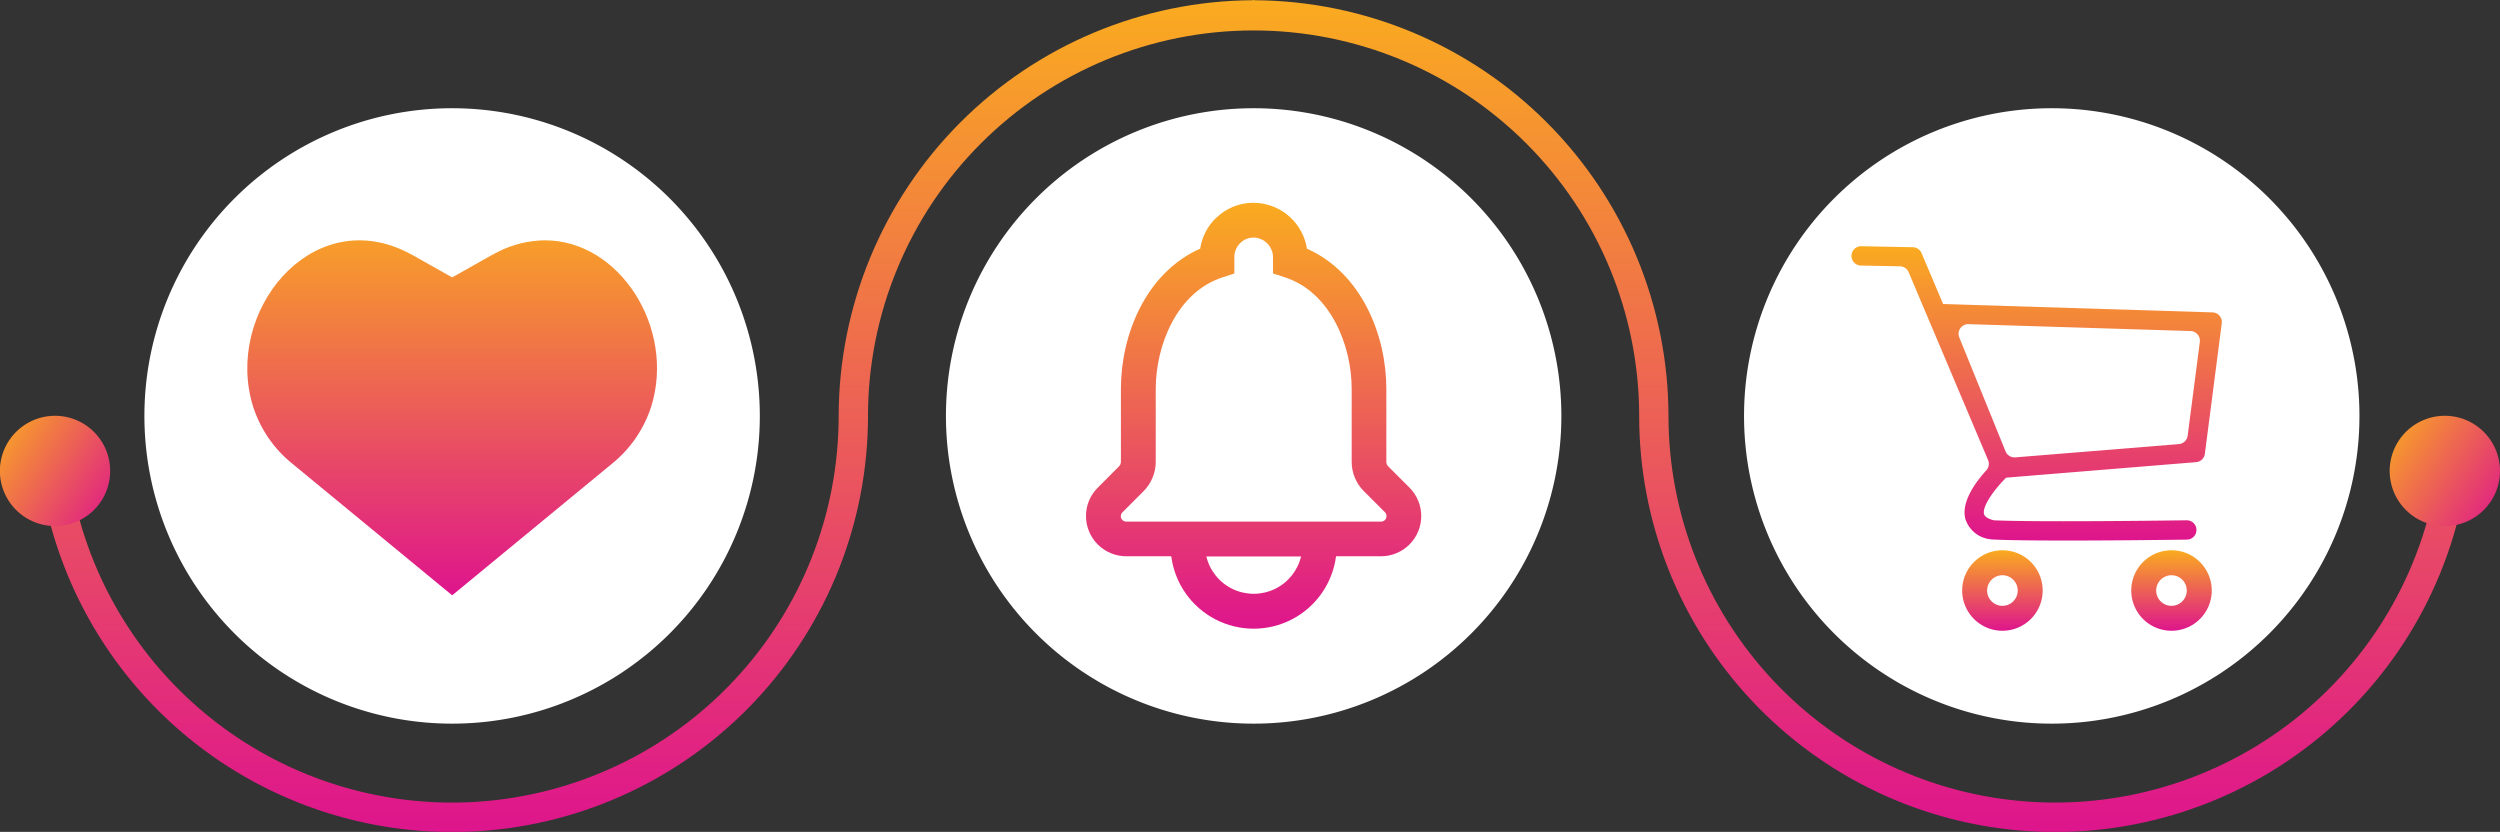 <svg xmlns="http://www.w3.org/2000/svg" xmlns:xlink="http://www.w3.org/1999/xlink" width="112.932" height="37.578" viewBox="0 0 112.932 37.578">
  <rect x="0" y="0" width="112.932" height="37.578" fill="#333333" stroke="none"/>
  <defs>
    <linearGradient id="linear-gradient" x1="0.5" x2="0.5" y2="1" gradientUnits="objectBoundingBox">
      <stop offset="0" stop-color="#faab20"/>
      <stop offset="1" stop-color="#de158c"/>
    </linearGradient>
    <clipPath id="clip-path">
      <path id="Path_182535" data-name="Path 182535" d="M1120.168,1491.631c-.1.048-.2.1-.3.156l-1.773,1-1.774-1c-.1-.055-.2-.108-.3-.156-4.337-2.137-8.246,2.755-6.918,6.994a5.449,5.449,0,0,0,1.76,2.568l7.232,5.955,7.231-5.955a5.462,5.462,0,0,0,1.759-2.568c1.106-3.53-1.419-7.513-4.8-7.513a4.761,4.761,0,0,0-2.119.519" transform="translate(-1108.841 -1491.112)" fill="url(#linear-gradient)"/>
    </clipPath>
    <clipPath id="clip-path-2">
      <path id="Path_182536" data-name="Path 182536" d="M1152.163,1505.392h4.279a2.2,2.2,0,0,1-4.279,0m-3.864-1.817a.249.249,0,0,1,.073-.176l.959-.959a1.879,1.879,0,0,0,.546-1.316v-3.3c0-1.951.942-4.359,3.01-5.037l.541-.177v-.746a.878.878,0,0,1,.276-.638.834.834,0,0,1,.579-.238l.077,0a.9.9,0,0,1,.815.912v.708l.541.177c2.07.679,3.012,3.088,3.012,5.037v3.3a1.875,1.875,0,0,0,.544,1.316l.96.959,0,0a.239.239,0,0,1,.07.173.247.247,0,0,1-.246.249h-11.512a.249.249,0,0,1-.248-.249m4.331-13.495a2.432,2.432,0,0,0-.742,1.412c-2.469,1.1-3.581,3.909-3.581,6.329v3.3a.3.3,0,0,1-.086.206l-.957.961a1.793,1.793,0,0,0-.535,1.284,1.819,1.819,0,0,0,1.818,1.817h2.034a3.753,3.753,0,0,0,7.444,0h2.034a1.817,1.817,0,0,0,1.284-3.1l-.962-.962a.294.294,0,0,1-.084-.2v-3.3c0-2.42-1.114-5.229-3.586-6.333a2.453,2.453,0,0,0-2.237-2.065c-.065-.005-.13-.008-.195-.008a2.387,2.387,0,0,0-1.649.665" transform="translate(-1146.729 -1489.415)" fill="url(#linear-gradient)"/>
    </clipPath>
    <clipPath id="clip-path-3">
      <path id="Path_182537" data-name="Path 182537" d="M1154.3,1480.26c-.016,0-.031,0-.046,0v.006a18.807,18.807,0,0,0-18.7,18.783,17.467,17.467,0,0,1-34.784,2.279l-1.311.17a18.79,18.79,0,0,0,37.42-2.449,17.418,17.418,0,1,1,34.836,0,18.789,18.789,0,0,0,37.418,2.449l-1.312-.17a17.466,17.466,0,0,1-34.782-2.279,18.807,18.807,0,0,0-18.7-18.783v-.006c-.016,0-.031,0-.047,0" transform="translate(-1099.465 -1480.256)" fill="url(#linear-gradient)"/>
    </clipPath>
    <clipPath id="clip-path-4">
      <path id="Path_182538" data-name="Path 182538" d="M1207.922,1499.045a2.492,2.492,0,1,0,.193-.007c-.064,0-.128,0-.193.007" transform="translate(-1205.622 -1499.038)" fill="url(#linear-gradient)"/>
    </clipPath>
    <clipPath id="clip-path-5">
      <path id="Path_182539" data-name="Path 182539" d="M1099.968,1499.045a2.491,2.491,0,1,0,.194-.007c-.064,0-.129,0-.194.007" transform="translate(-1097.669 -1499.038)" fill="url(#linear-gradient)"/>
    </clipPath>
  </defs>
  <g id="Group_33703" data-name="Group 33703" transform="translate(-171.708)">
    <path id="Path_182532" data-name="Path 182532" d="M1204.252,1499.045a13.9,13.9,0,1,1-13.9-13.9,13.9,13.9,0,0,1,13.9,13.9" transform="translate(-925.961 -1480.256)" fill="#fff"/>
    <path id="Path_182533" data-name="Path 182533" d="M1131.992,1499.045a13.9,13.9,0,1,1-13.9-13.9,13.9,13.9,0,0,1,13.9,13.9" transform="translate(-925.961 -1480.256)" fill="#fff"/>
    <path id="Path_182534" data-name="Path 182534" d="M1168.2,1499.045a13.9,13.9,0,1,1-13.9-13.9,13.9,13.9,0,0,1,13.9,13.9" transform="translate(-925.961 -1480.256)" fill="#fff"/>
    <g id="Group_26048" data-name="Group 26048" transform="translate(182.88 10.856)" clip-path="url(#clip-path)">
      <rect id="Rectangle_12233" data-name="Rectangle 12233" width="20.417" height="17.654" transform="translate(-1.065 -1.618)" fill="url(#linear-gradient)"/>
    </g>
    <g id="Group_26049" data-name="Group 26049" transform="translate(220.768 9.159)" clip-path="url(#clip-path-2)">
      <rect id="Rectangle_12234" data-name="Rectangle 12234" width="15.146" height="19.245" transform="translate(0 0)" fill="url(#linear-gradient)"/>
    </g>
    <g id="Group_26050" data-name="Group 26050" transform="translate(173.504)" clip-path="url(#clip-path-3)">
      <rect id="Rectangle_12235" data-name="Rectangle 12235" width="109.675" height="37.578" transform="translate(0 0)" fill="url(#linear-gradient)"/>
    </g>
    <g id="Group_26051" data-name="Group 26051" transform="translate(279.661 18.782)" clip-path="url(#clip-path-4)">
      <rect id="Rectangle_12236" data-name="Rectangle 12236" width="7.102" height="7.128" transform="matrix(0.559, -0.829, 0.829, 0.559, -2.451, 3.489)" fill="url(#linear-gradient)"/>
    </g>
    <g id="Group_26052" data-name="Group 26052" transform="translate(171.708 18.782)" clip-path="url(#clip-path-5)">
      <rect id="Rectangle_12237" data-name="Rectangle 12237" width="7.103" height="7.13" transform="translate(-2.453 3.488) rotate(-55.989)" fill="url(#linear-gradient)"/>
    </g>
    <g id="Group_26079" data-name="Group 26079" transform="translate(255.326 11.119)">
      <path id="Path_147345" data-name="Path 147345" d="M1197.611,1494.367l-12.166-.377-.974-2.3a.438.438,0,0,0-.393-.266l-2.346-.046a.437.437,0,0,0-.017.873l1.779.035a.436.436,0,0,1,.394.266l3.588,8.486a.438.438,0,0,1-.082.467c-.483.531-1.142,1.428-.945,2.19a1.33,1.33,0,0,0,1.12.919l.078.011c.723.037,2,.049,3.371.049,2.118,0,4.479-.029,5.442-.042a.437.437,0,0,0,.429-.444h0a.436.436,0,0,0-.443-.429c-1.562.021-6.887.085-8.713,0-.187-.048-.4-.134-.439-.279-.094-.361.492-1.15,1-1.647l8.575-.7a.437.437,0,0,0,.4-.379l.763-5.892A.435.435,0,0,0,1197.611,1494.367Zm-.57,1.335-.549,4.236a.437.437,0,0,1-.4.379l-7.386.6a.437.437,0,0,1-.44-.271l-2.091-5.147a.437.437,0,0,1,.418-.6l10.026.311A.436.436,0,0,1,1197.041,1495.7Z" transform="translate(-1181.287 -1491.375)" fill="url(#linear-gradient)"/>
      <g id="Group_20537" data-name="Group 20537" transform="translate(5.019 13.738)">
        <path id="Path_147346" data-name="Path 147346" d="M1195.761,1505.113a1.818,1.818,0,1,0,1.819,1.819A1.818,1.818,0,0,0,1195.761,1505.113Zm0,2.51a.691.691,0,1,1,.691-.691A.692.692,0,0,1,1195.761,1507.623Z" transform="translate(-1186.306 -1505.113)" fill="url(#linear-gradient)"/>
        <path id="Path_147347" data-name="Path 147347" d="M1188.124,1505.113a1.818,1.818,0,1,0,1.818,1.819A1.818,1.818,0,0,0,1188.124,1505.113Zm0,2.51a.691.691,0,1,1,.691-.691A.691.691,0,0,1,1188.124,1507.623Z" transform="translate(-1186.306 -1505.113)" fill="url(#linear-gradient)"/>
      </g>
    </g>
  </g>
</svg>
